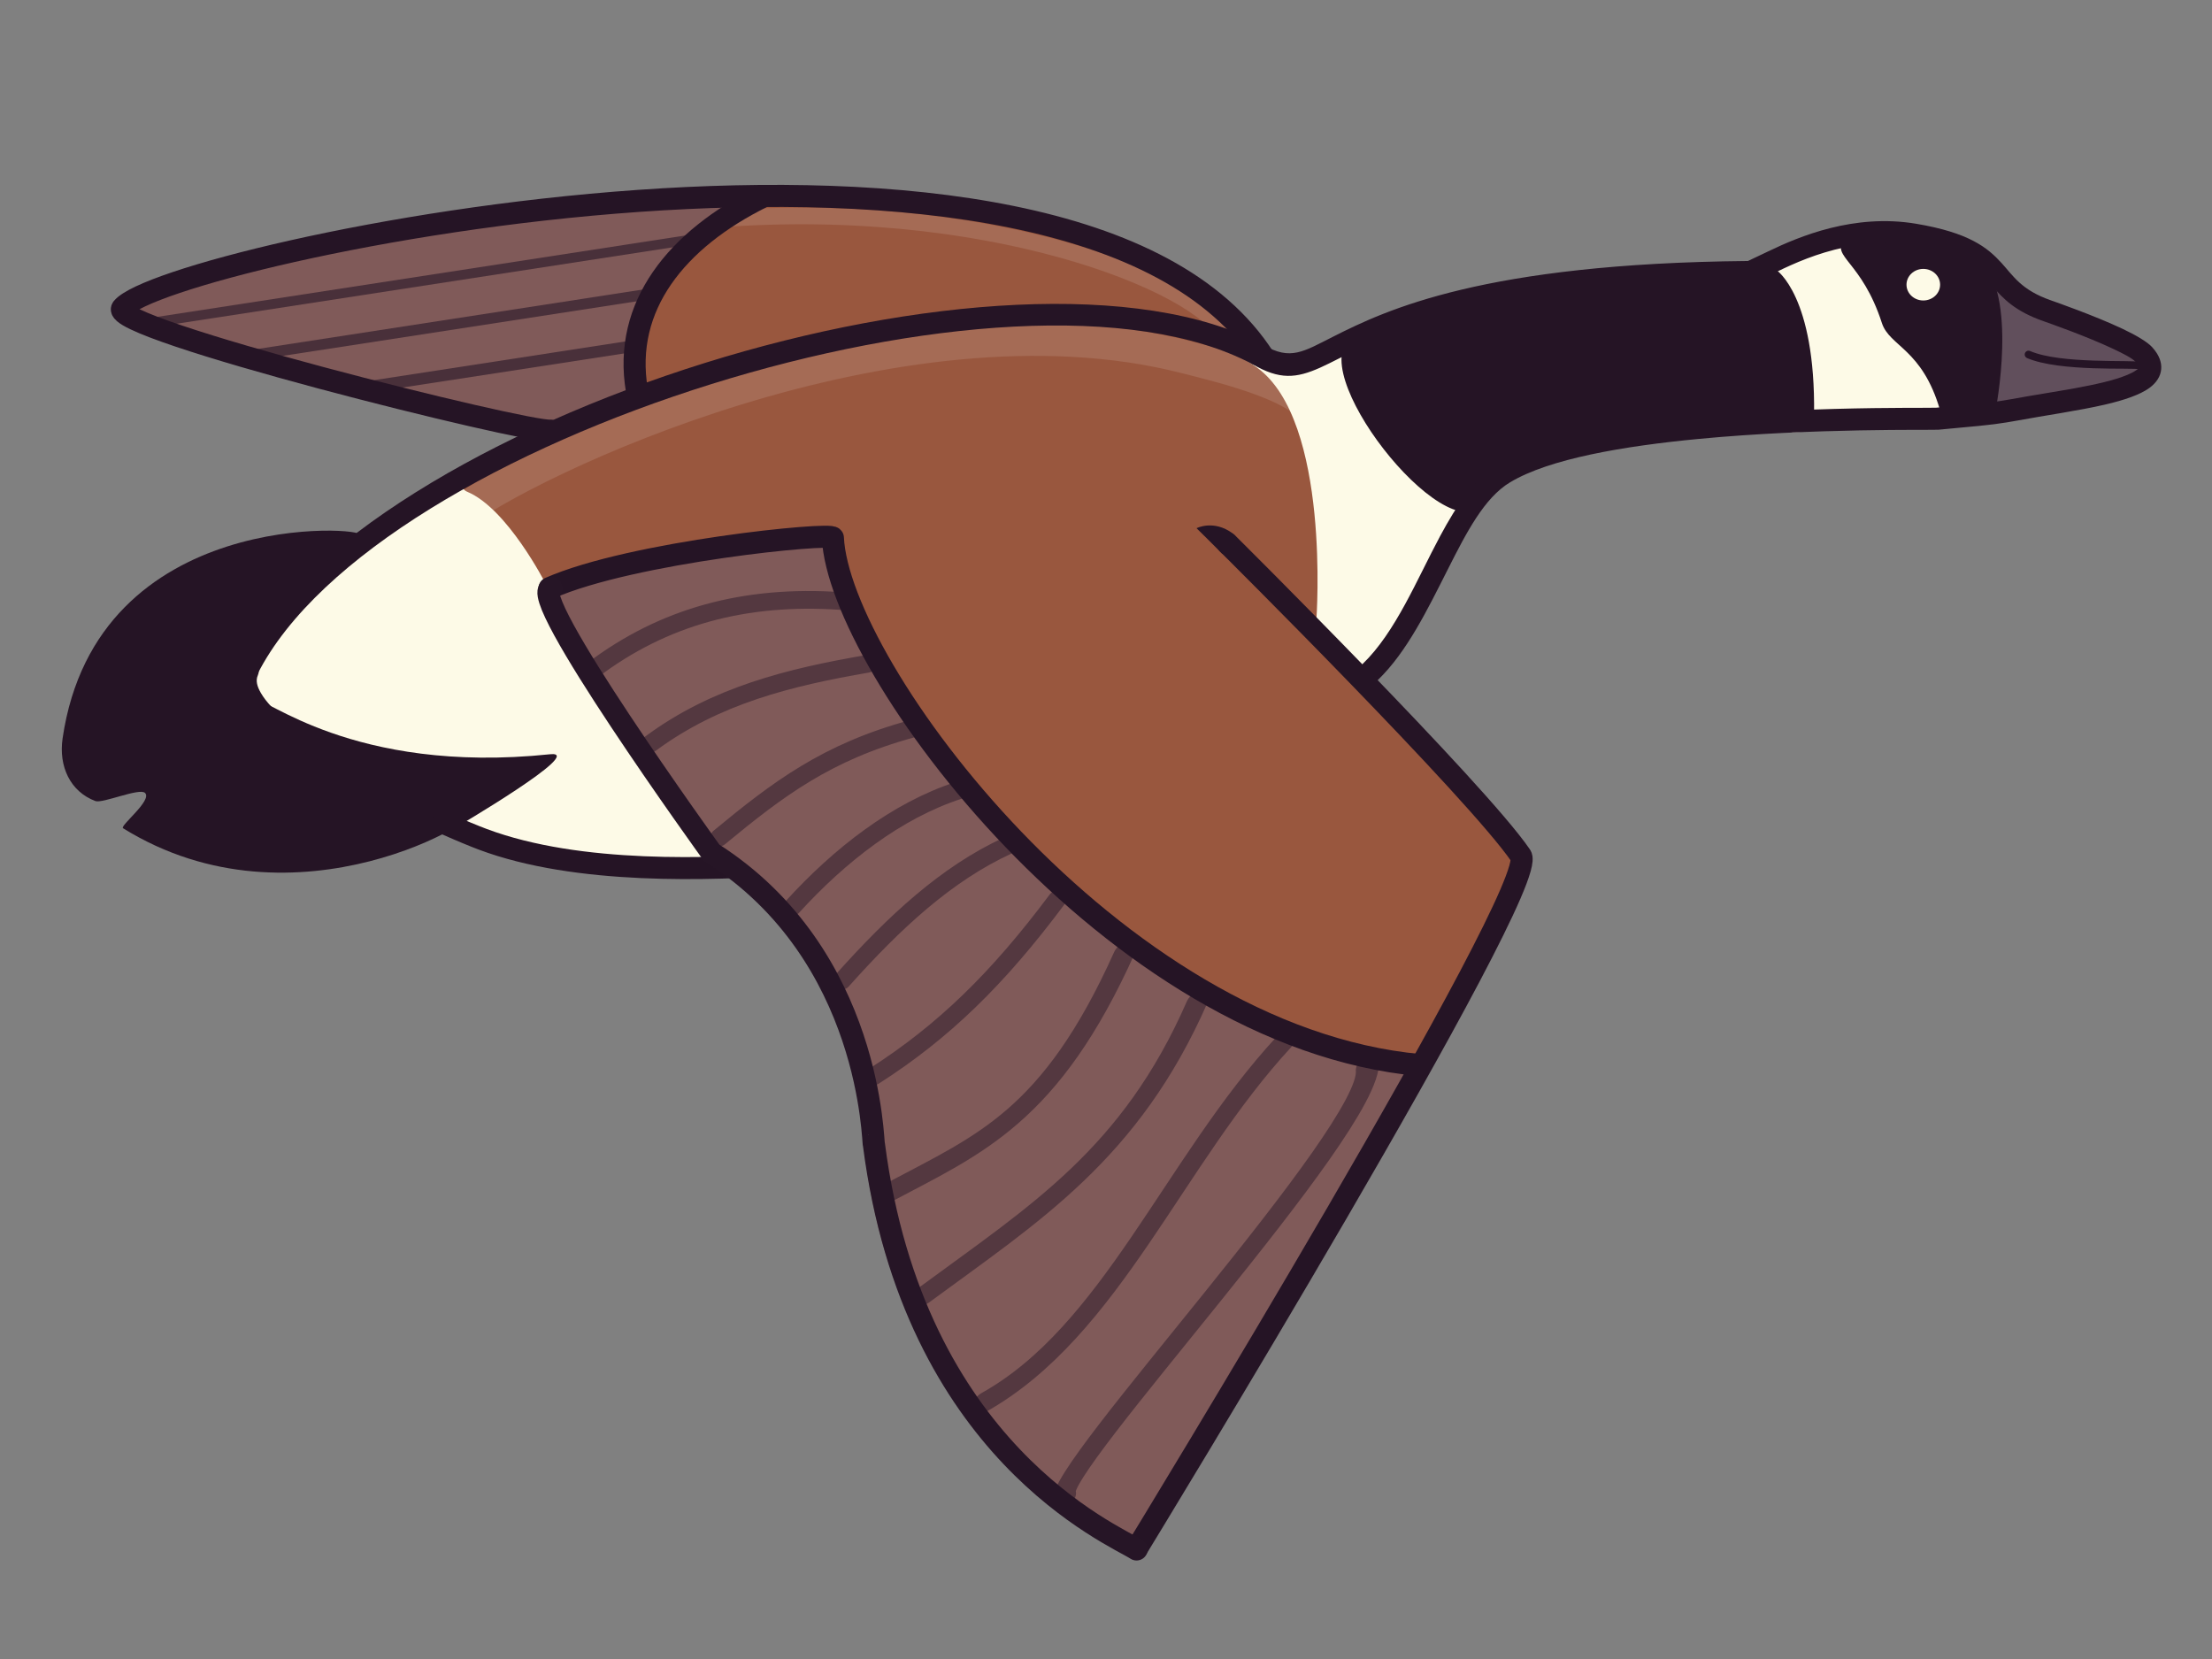 <?xml version="1.0" encoding="UTF-8" standalone="no"?>
<!DOCTYPE svg PUBLIC "-//W3C//DTD SVG 1.1//EN" "http://www.w3.org/Graphics/SVG/1.1/DTD/svg11.dtd">
<svg width="100%" height="100%" viewBox="0 0 200 150" version="1.1" xmlns="http://www.w3.org/2000/svg" xmlns:xlink="http://www.w3.org/1999/xlink" xml:space="preserve" xmlns:serif="http://www.serif.com/" style="fill-rule:evenodd;clip-rule:evenodd;stroke-linecap:round;stroke-linejoin:round;stroke-miterlimit:1.5;">
    <rect x="0" y="0" width="200" height="150" fill="#808080" stroke="none"/>
    <g transform="matrix(1.224,0,0,1.224,-29.37,-23.604)">
        <g id="Layer8">
            <path d="M34.413,41.971C37.226,39.235 56.068,33.946 81.135,34.637C85.864,34.767 74.271,47.058 74.271,47.058L64.258,51.051C64.258,51.051 31.6,44.707 34.413,41.971Z" style="fill:rgb(128,90,89);"/>
            <path d="M82.924,34.041C70.134,34.717 71.262,48.002 71.262,48.002C71.262,48.002 117.505,47.109 115.987,44.515C109.544,33.506 90.39,33.646 82.924,34.041Z" style="fill:rgb(153,87,62);"/>
            <path d="M77.873,35.411C98.495,34.059 113.829,40.892 114.551,44.359" style="fill:none;stroke:white;stroke-opacity:0.12;stroke-width:1.23px;"/>
            <g id="Layer11">
                <g opacity="0.6">
                    <g transform="matrix(1.102,-0.015,-0.015,1.002,-5.819,-0.461)">
                        <path d="M73.601,38.519L38.186,44.003" style="fill:none;stroke:rgb(37,20,37);stroke-width:0.72px;"/>
                    </g>
                    <g transform="matrix(0.848,0.024,0.024,0.996,8.716,0.852)">
                        <path d="M73.601,38.519L38.186,44.003" style="fill:none;stroke:rgb(37,20,37);stroke-width:0.79px;"/>
                    </g>
                    <g transform="matrix(0.551,0.07,0.07,0.989,27.102,1.671)">
                        <path d="M73.601,38.519L38.186,44.003" style="fill:none;stroke:rgb(37,20,37);stroke-width:0.86px;"/>
                    </g>
                </g>
                <path d="M80.3,33.839C73.987,36.962 69.99,41.893 71.038,48.1" style="fill:none;stroke:rgb(37,20,37);stroke-width:1.63px;"/>
            </g>
            <path d="M117.398,45.764C103.31,23.673 36.315,38.056 33.032,42.04C31.797,43.538 62.932,51.284 64.666,51.094" style="fill:none;stroke:rgb(37,20,37);stroke-width:1.63px;"/>
        </g>
        <g id="Layer7">
            <path d="M40.445,70.328C56.927,86.481 79.068,83.454 79.068,83.454L60.932,53.242C60.932,53.242 36.32,66.286 40.445,70.328Z" style="fill:rgb(253,250,231);"/>
            <path d="M115.734,45.986L124.912,44.759L132.741,57.355L125.219,69.542L118.799,64.069L115.734,45.986Z" style="fill:rgb(253,250,231);"/>
            <path d="M58.512,55.61C61.468,56.845 64.274,62.352 64.274,62.352C64.274,62.352 85.396,58.029 85.635,58.914C93.993,89.912 126.583,98.726 128.323,97.774C132.469,95.504 136.764,82.713 136.764,82.713L121.237,65.013C121.237,65.013 122.305,50.379 116.841,46.433C100.289,34.482 53.965,53.71 58.512,55.61Z" style="fill:rgb(153,87,62);"/>
            <clipPath id="_clip1">
                <path d="M58.512,55.61C61.468,56.845 64.274,62.352 64.274,62.352C64.274,62.352 85.396,58.029 85.635,58.914C93.993,89.912 126.583,98.726 128.323,97.774C132.469,95.504 136.764,82.713 136.764,82.713L121.237,65.013C121.237,65.013 122.305,50.379 116.841,46.433C100.289,34.482 53.965,53.71 58.512,55.61Z"/>
            </clipPath>
            <g clip-path="url(#_clip1)">
                <g transform="matrix(1,0,0,1,-1.121,-0.287)">
                    <path d="M59.292,58.78C58.762,59.201 57.99,59.112 57.57,58.582C57.15,58.052 57.238,57.281 57.768,56.86C63.028,52.686 91.277,39.196 113.006,44.758C114.435,45.124 116.833,45.703 118.923,46.499C120.465,47.087 121.84,47.811 122.66,48.619C123.142,49.094 123.148,49.871 122.673,50.352C122.198,50.834 121.422,50.84 120.94,50.365C120.312,49.746 119.231,49.24 118.05,48.789C116.054,48.029 113.763,47.482 112.398,47.132C91.507,41.785 64.349,54.767 59.292,58.78Z" style="fill:white;fill-opacity:0.12;"/>
                </g>
            </g>
        </g>
        <g id="Layer4">
            <path d="M153.86,39.148L161.017,36.514L169.456,49.902L156.343,51.248L153.86,39.148Z" style="fill:rgb(253,250,231);"/>
            <path d="M170.92,40.314L170.951,50.16C170.951,50.16 182.519,48.042 182.513,46.401C182.508,44.76 170.92,40.314 170.92,40.314Z" style="fill:rgb(97,79,92);stroke:rgb(253,250,231);stroke-opacity:0;stroke-width:0.82px;"/>
            <path d="M160.222,37.007C161.062,35.961 168.25,36.645 170.23,38.443C173.098,41.047 171.41,49.588 171.41,49.588C171.41,49.588 167.648,50.758 167.309,49.591C165.985,45.03 163.576,44.894 163.009,43.145C161.527,38.567 159.23,38.243 160.222,37.007Z" style="fill:rgb(37,20,37);"/>
            <path d="M123.645,44.366C130.709,38.005 155.231,39.246 155.231,39.246C155.231,39.246 158.115,41.16 157.999,49.902C157.966,52.424 137.155,49.669 133.845,56.16C131.481,60.797 120.519,47.182 123.645,44.366Z" style="fill:rgb(37,20,37);"/>
            <ellipse cx="166.068" cy="40.314" rx="1.241" ry="1.166" style="fill:rgb(253,250,231);stroke:rgb(253,250,231);stroke-opacity:0;stroke-width:0.82px;"/>
            <path d="M182.148,46.293C181.53,46.138 176.175,46.482 173.842,45.472" style="fill:rgb(37,20,37);fill-opacity:0;"/>
            <path d="M182.217,46.018C182.368,46.056 182.46,46.21 182.422,46.361C182.384,46.513 182.231,46.605 182.079,46.567C181.776,46.491 180.307,46.544 178.629,46.486C176.884,46.425 174.921,46.248 173.729,45.732C173.586,45.67 173.52,45.503 173.582,45.36C173.644,45.217 173.811,45.151 173.954,45.213C175.096,45.707 176.977,45.862 178.648,45.92C180.385,45.981 181.903,45.939 182.217,46.018Z" style="fill:rgb(37,20,37);"/>
        </g>
        <g id="Layer2">
            <path d="M43.023,69.063C42.818,69.465 42.326,69.625 41.924,69.421C41.522,69.216 41.362,68.724 41.566,68.322C46.149,59.318 60.523,50.945 76.06,46.096C91.594,41.249 108.248,39.935 117.302,44.751C117.7,44.963 117.851,45.458 117.639,45.856C117.428,46.254 116.932,46.405 116.534,46.194C107.755,41.524 91.61,42.955 76.547,47.656C61.486,52.356 47.465,60.336 43.023,69.063Z" style="fill:rgb(37,20,37);"/>
            <path d="M153.114,38.564C153.234,38.508 153.935,38.18 154.625,37.847C156.91,36.743 160.963,35.043 165.536,35.812C169.462,36.472 170.814,37.579 171.846,38.71C172.722,39.671 173.298,40.702 175.487,41.468C175.799,41.577 178.73,42.602 180.81,43.585C181.811,44.058 182.622,44.547 182.964,44.919C183.516,45.519 183.682,46.078 183.641,46.555C183.597,47.064 183.314,47.545 182.76,47.948C182.088,48.437 180.916,48.842 179.49,49.172C177.538,49.624 175.079,49.968 172.917,50.368C170.981,50.726 169.35,50.809 167.192,51.026C166.773,51.068 158.017,50.89 149.472,51.707C143.916,52.238 138.445,53.169 135.542,54.913C133.634,56.059 132.319,58.621 130.946,61.338C129.453,64.293 127.927,67.44 125.791,69.501C125.466,69.814 124.949,69.805 124.636,69.48C124.323,69.156 124.332,68.638 124.656,68.325C127.092,65.975 128.647,62.111 130.371,58.895C131.624,56.555 132.979,54.547 134.7,53.512C137.001,52.13 140.819,51.191 145.064,50.582C154.687,49.201 166.539,49.449 167.028,49.4C169.136,49.188 170.73,49.111 172.62,48.761C175.632,48.204 179.237,47.773 181.145,46.974C181.395,46.869 181.611,46.76 181.782,46.639C181.891,46.562 181.997,46.509 182.013,46.413C182.018,46.38 181.994,46.35 181.975,46.312C181.927,46.22 181.854,46.126 181.762,46.026C181.503,45.745 180.867,45.419 180.112,45.062C178.094,44.108 175.25,43.116 174.948,43.01C172.85,42.276 171.977,41.355 171.175,40.426C170.167,39.258 169.28,38.098 165.265,37.423C160.49,36.621 156.346,38.82 154.512,39.723C153.866,40.041 153.403,40.196 153.202,40.197C130.877,40.393 124.984,44.896 121.518,46.441C119.754,47.227 118.519,47.364 116.503,46.176C116.115,45.948 115.985,45.446 116.214,45.058C116.443,44.669 116.944,44.54 117.333,44.769C119.324,45.941 120.275,45.262 122.509,44.135C126.4,42.171 133.604,38.744 153.114,38.564Z" style="fill:rgb(37,20,37);"/>
            <path d="M41.548,68.505C41.732,68.093 42.215,67.908 42.627,68.091C43.039,68.275 43.224,68.758 43.041,69.17C42.863,69.57 42.994,70.002 43.261,70.466C43.638,71.121 44.292,71.802 45.114,72.495C49.276,76.006 57.609,79.642 59.934,80.514C66.909,83.131 76.567,82.685 82.199,82.313C84.784,82.141 86.579,82.014 87.016,82.123C87.453,82.233 87.72,82.677 87.61,83.114C87.501,83.552 87.057,83.818 86.62,83.709C86.229,83.611 84.623,83.79 82.307,83.943C76.501,84.327 66.549,84.741 59.36,82.044C56.958,81.143 48.36,77.371 44.061,73.744C42.853,72.725 41.976,71.7 41.585,70.756C41.255,69.962 41.237,69.205 41.548,68.505Z" style="fill:rgb(37,20,37);"/>
        </g>
        <g id="Layer5">
            <path d="M50.521,58.791C51.251,58.241 31.148,56.616 28.62,73.819C28.314,75.898 29.185,77.762 31.043,78.458C31.565,78.653 34.305,77.46 34.709,77.858C35.267,78.409 32.813,80.296 33.087,80.466C45.871,88.398 60.197,79.512 59.057,79.075C59.049,79.075 29.028,74.991 50.521,58.791Z" style="fill:rgb(37,20,37);stroke:rgb(37,20,37);stroke-opacity:0;stroke-width:0.82px;"/>
            <path d="M43.078,71.137C43.348,70.514 49.941,76.535 64.634,75C67.399,74.711 57.563,80.466 57.563,80.466C57.563,80.466 42.486,72.509 43.078,71.137Z" style="fill:rgb(37,20,37);stroke:rgb(37,20,37);stroke-opacity:0;stroke-width:0.82px;"/>
        </g>
        <g id="Layer6">
            <path d="M75.922,82.654C75.922,82.654 63.118,64.117 64.645,62.545C66.856,60.269 84.906,59.216 84.906,59.216C84.906,59.216 96.51,91.601 128.145,98.262C130.803,98.821 107.424,134.252 107.424,134.252C107.424,134.252 89.855,126.483 87.684,102.859C87.684,102.859 87.543,89.688 75.922,82.654Z" style="fill:rgb(128,90,89);"/>
            <g transform="matrix(1,0,0,1,-0.11,-0.062)">
                <path d="M114.792,59.501C114.792,59.501 133.197,77.781 136.45,82.559C137.979,84.805 108.142,133.642 108.142,133.642" style="fill:none;stroke:rgb(37,20,37);stroke-width:1.63px;"/>
            </g>
            <path d="M115.063,58.694C113.647,57.641 112.382,58.303 112.382,58.303C112.382,58.303 113.838,59.733 114.258,60.169C114.536,60.458 115.961,59.361 115.063,58.694Z" style="fill:rgb(37,20,37);"/>
            <g id="Layer12">
                <path d="M67.784,68.778C73.015,64.819 79.041,63.199 86.078,63.678" style="fill:none;stroke:rgb(84,56,64);stroke-width:1.31px;"/>
                <g transform="matrix(1,0,0,1,2.455,6.864)">
                    <path d="M69.598,67.347C74.407,63.786 79.866,62.447 85.621,61.455" style="fill:none;stroke:rgb(84,56,64);stroke-width:1.31px;"/>
                </g>
                <g transform="matrix(1,0,0,1,5.461,11.495)">
                    <path d="M71.668,69.652C76.004,66.069 79.605,63.341 85.897,61.627" style="fill:none;stroke:rgb(84,56,64);stroke-width:1.31px;"/>
                </g>
                <g transform="matrix(1,0,0,1,10.413,17.168)">
                    <path d="M72.113,69.112C75.599,65.28 79.819,61.988 84.401,60.499" style="fill:none;stroke:rgb(84,56,64);stroke-width:1.31px;"/>
                </g>
                <g transform="matrix(1,0,0,1,14.383,22.847)">
                    <path d="M71.812,68.88C75.706,64.519 79.538,60.978 84.036,58.903" style="fill:none;stroke:rgb(84,56,64);stroke-width:1.31px;"/>
                </g>
                <g transform="matrix(1,0,0,1,16.497,29.89)">
                    <path d="M72.051,68.896C77.21,65.597 81.208,61.689 85.562,55.864" style="fill:none;stroke:rgb(84,56,64);stroke-width:1.31px;"/>
                </g>
                <g transform="matrix(1.281,-0.274,-0.268,1.264,17.754,46.046)">
                    <path d="M69.456,63.558C74.301,61.795 78.238,61.045 80.587,51.976" style="fill:none;stroke:rgb(84,56,64);stroke-width:1.31px;"/>
                </g>
                <g transform="matrix(1.281,-0.274,-0.268,1.264,20.559,52.053)">
                    <path d="M69.599,64.787C75.166,61.288 80.206,58.905 82.278,50.464" style="fill:none;stroke:rgb(84,56,64);stroke-width:1.31px;"/>
                </g>
                <g transform="matrix(1.281,-0.274,-0.268,1.264,24.865,57.077)">
                    <path d="M70.113,67.264C76.901,64.576 78.487,55.001 83.632,49.126" style="fill:none;stroke:rgb(84,56,64);stroke-width:1.31px;"/>
                </g>
                <g transform="matrix(1.281,-0.274,-0.268,1.264,29.651,63.024)">
                    <path d="M71.271,68.381C70.195,66.634 85.178,49.847 84.039,45.892" style="fill:none;stroke:rgb(84,56,64);stroke-width:1.31px;"/>
                </g>
            </g>
            <path d="M128.876,97.961C106.17,95.862 85.96,68.564 85.52,59.009C85.5,58.577 70.673,60.04 64.592,62.727" style="fill:none;stroke:rgb(37,20,37);stroke-width:1.63px;"/>
            <g transform="matrix(1.003,0,0,0.998,-0.241,0.222)">
                <path d="M107.869,133.789C106.212,132.698 91.449,126.554 88.526,103.809C88.424,103.87 88.465,89.813 76.574,82.22C76.574,82.22 62.601,62.773 64.788,62.641" style="fill:none;stroke:rgb(38,21,38);stroke-width:1.63px;"/>
            </g>
        </g>
    </g>
</svg>
